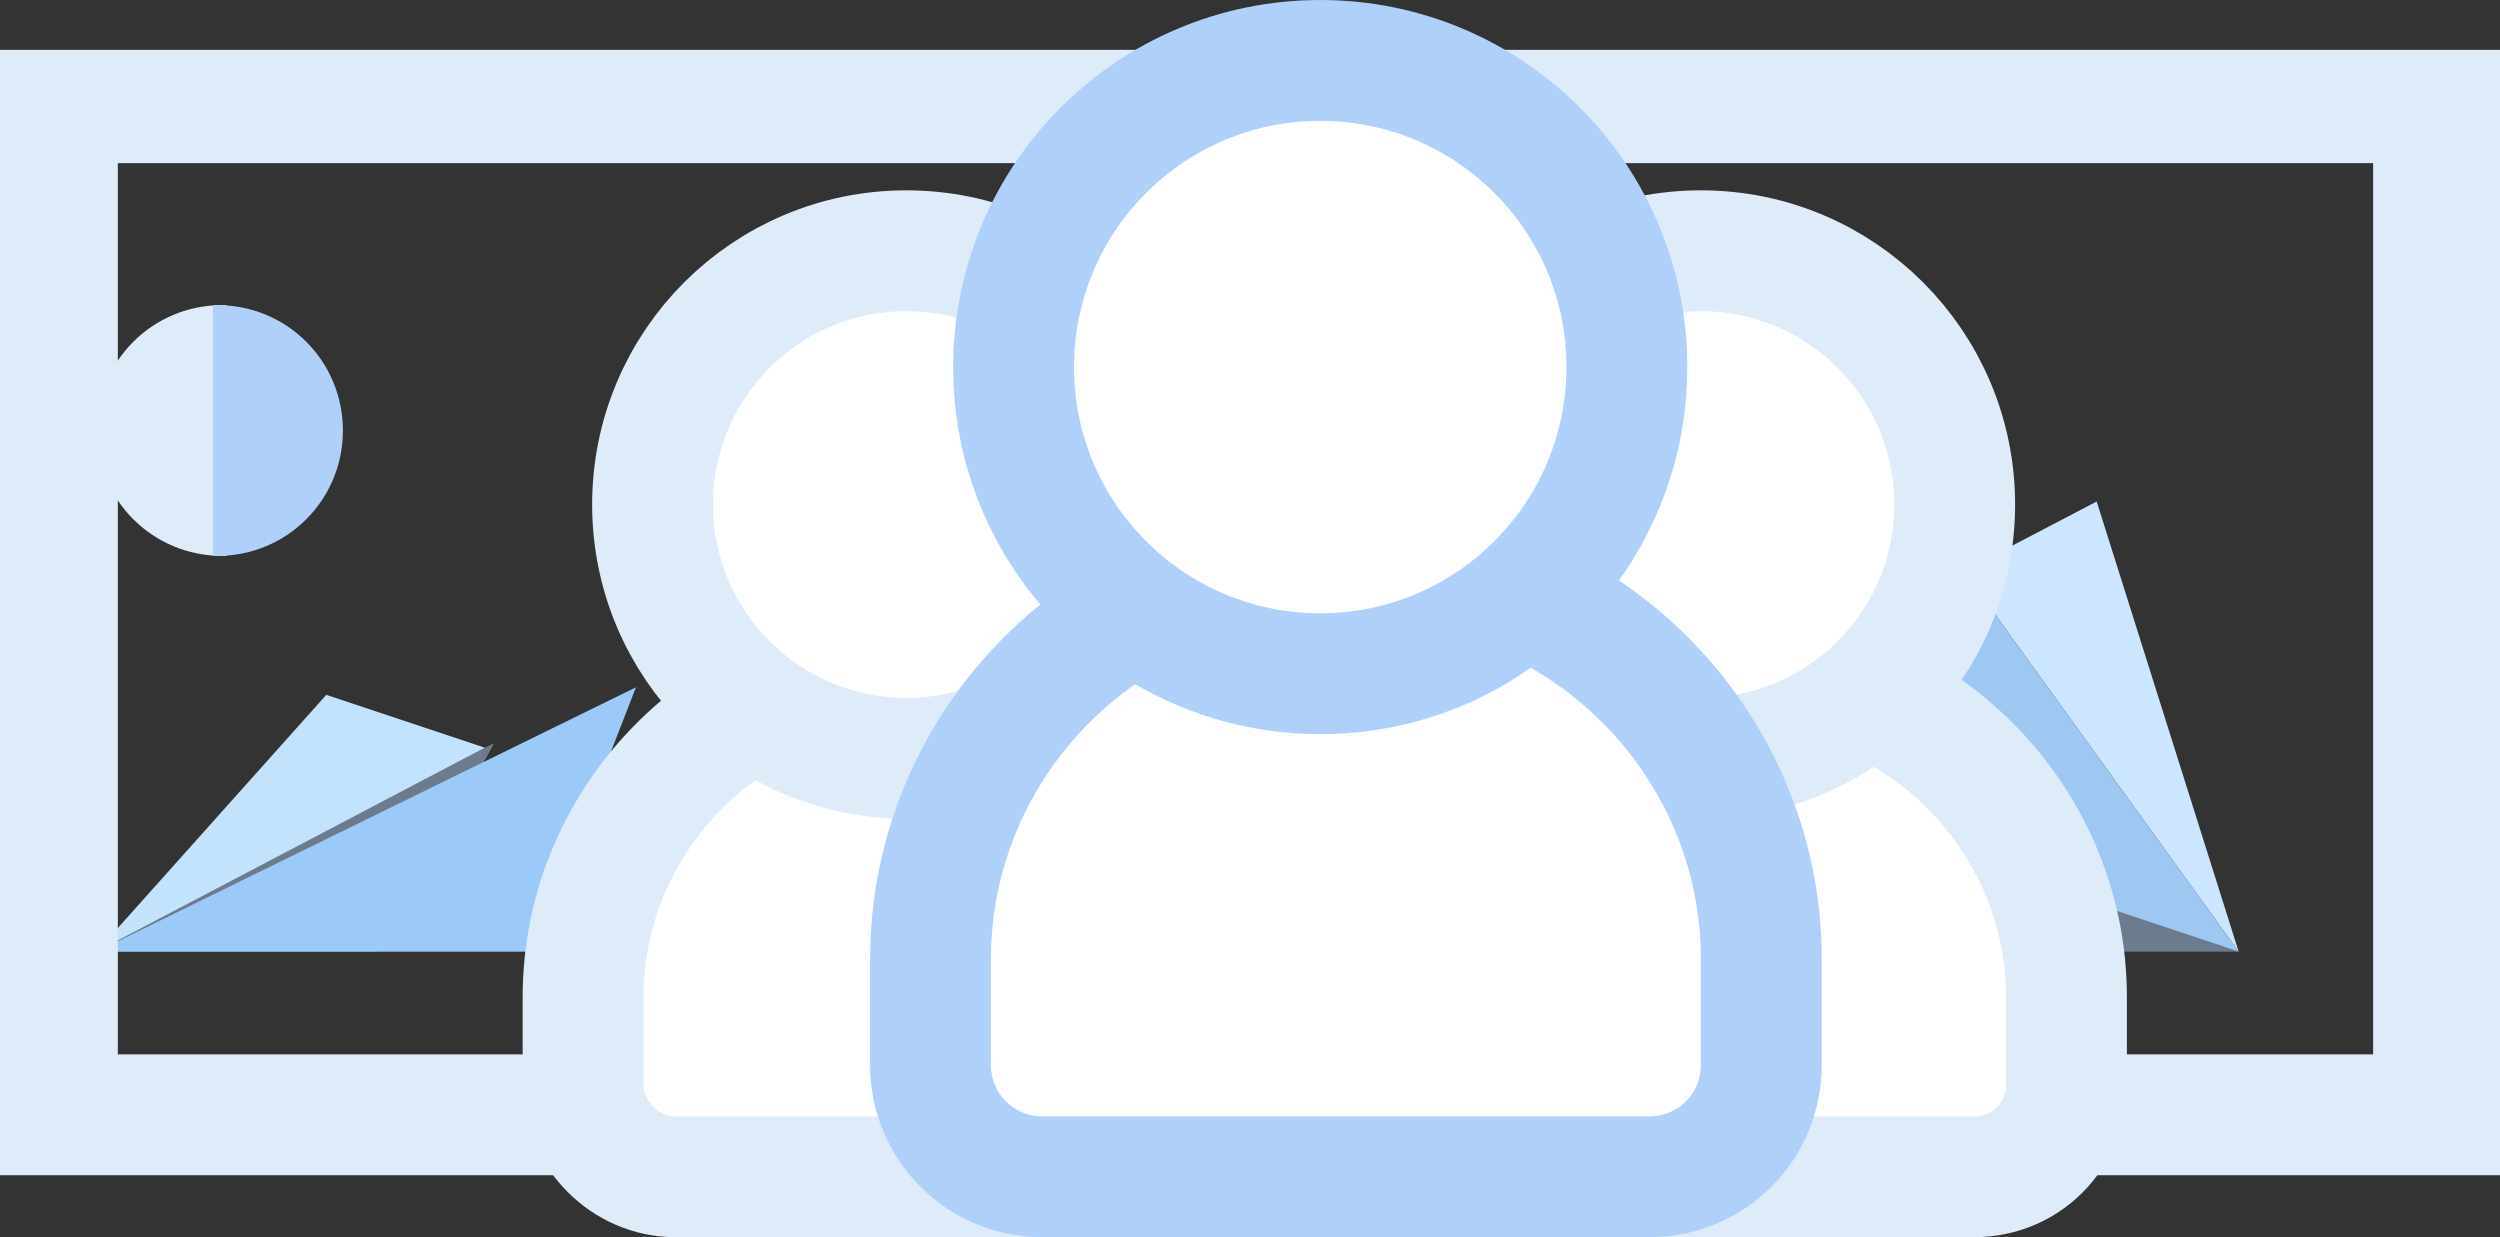 <!-- Generator: Adobe Illustrator 19.0.0, SVG Export Plug-In  -->
<svg version="1.1"
	 xmlns="http://www.w3.org/2000/svg" xmlns:xlink="http://www.w3.org/1999/xlink" xmlns:a="http://ns.adobe.com/AdobeSVGViewerExtensions/3.0/"
	 x="0px" y="0px" width="165.5px" height="81.9px" viewBox="0 0 165.5 81.9" style="enable-background:new 0 0 165.5 81.9;"
	 xml:space="preserve">
<rect x="0" y="0" width="165.5" height="81.9" fill="#333333" stroke="none"/>
<style type="text/css">
	.st0{fill:#CCE6FF;}
	.st1{fill:#DEEBF9;}
	.st2{fill:#9EC8F2;}
	.st3{opacity:0.46;fill:#AFD1F9;}
	.st4{fill:#C3E2FC;}
	.st5{fill:#9BCAF9;}
	.st6{fill-rule:evenodd;clip-rule:evenodd;fill:#DEEBF9;}
	.st7{fill-rule:evenodd;clip-rule:evenodd;fill:#AFD1F9;}
	.st8{fill:#FFFFFF;stroke:#DEEBF9;stroke-width:8;stroke-linecap:round;stroke-linejoin:round;stroke-miterlimit:10;}
	.st9{fill:#FFFFFF;stroke:#AFD1F9;stroke-width:8;stroke-miterlimit:10;}
</style>
<defs>
</defs>
<polygon class="st0" points="138.8,33.2 130,37.8 148.2,63 "/>
<polygon class="st1" points="121.4,25.8 122.6,41.7 130,37.8 "/>
<polygon class="st2" points="148.2,63 130,37.8 122.6,41.7 122.6,41.7 124.8,55.2 "/>
<polygon class="st3" points="124.8,55.2 124.8,63 148.2,63 "/>
<polygon class="st1" points="92.7,10.8 157.1,10.8 157.1,69.8 124.8,69.8 124.8,77.8 165.5,77.8 165.5,3.3 92.7,3.3 "/>
<g>
	<polygon class="st3" points="32.7,49.2 32.1,49.5 32.5,49.6 	"/>
	<polygon class="st4" points="21.6,46 6.4,63 32.1,49.5 	"/>
	<polygon class="st3" points="32.1,49.5 6.4,63 25,63 32.5,49.6 	"/>
	<polygon class="st5" points="42.1,45.5 6.4,63 35.3,63 	"/>
</g>
<path class="st6" d="M15,20.2c-0.1,0-0.2,0-0.3,0c-4.6,0-8.3,3.7-8.3,8.3c0,4.6,3.7,8.3,8.3,8.3c0.1,0,0.2,0,0.3,0V20.2z"/>
<path class="st7" d="M14.1,36.8c0.1,0,0.2,0,0.3,0c4.6,0,8.3-3.7,8.3-8.3c0-4.6-3.7-8.3-8.3-8.3c-0.1,0-0.2,0-0.3,0V36.8z"/>
<polygon class="st1" points="0,77.8 57.2,77.8 57.2,69.8 7.8,69.8 7.8,10.8 87.2,10.8 87.2,3.3 0,3.3 "/>
<path class="st8" d="M38.6,71.8V66c0-11.9,9.8-21.7,21.7-21.7h2.2c11.9,0,21.7,9.8,21.7,21.7v5.8c0,3.4-2.7,6.1-6.1,6.1H44.7
	C41.4,77.9,38.6,75.1,38.6,71.8z"/>
<circle class="st8" cx="60" cy="33.4" r="16.8"/>
<path class="st8" d="M91.2,71.8V66c0-11.9,9.8-21.7,21.7-21.7h2.2c11.9,0,21.7,9.8,21.7,21.7v5.8c0,3.4-2.7,6.1-6.1,6.1H97.3
	C93.9,77.9,91.2,75.1,91.2,71.8z"/>
<circle class="st8" cx="112.6" cy="33.4" r="16.8"/>
<path class="st9" d="M61.6,70.5v-7c0-14.4,11.8-26.2,26.2-26.2h2.6c14.4,0,26.2,11.8,26.2,26.2v7c0,4.1-3.3,7.4-7.4,7.4H69
	C64.9,77.9,61.6,74.6,61.6,70.5z"/>
<circle class="st9" cx="87.4" cy="24.3" r="20.3"/>
</svg>
